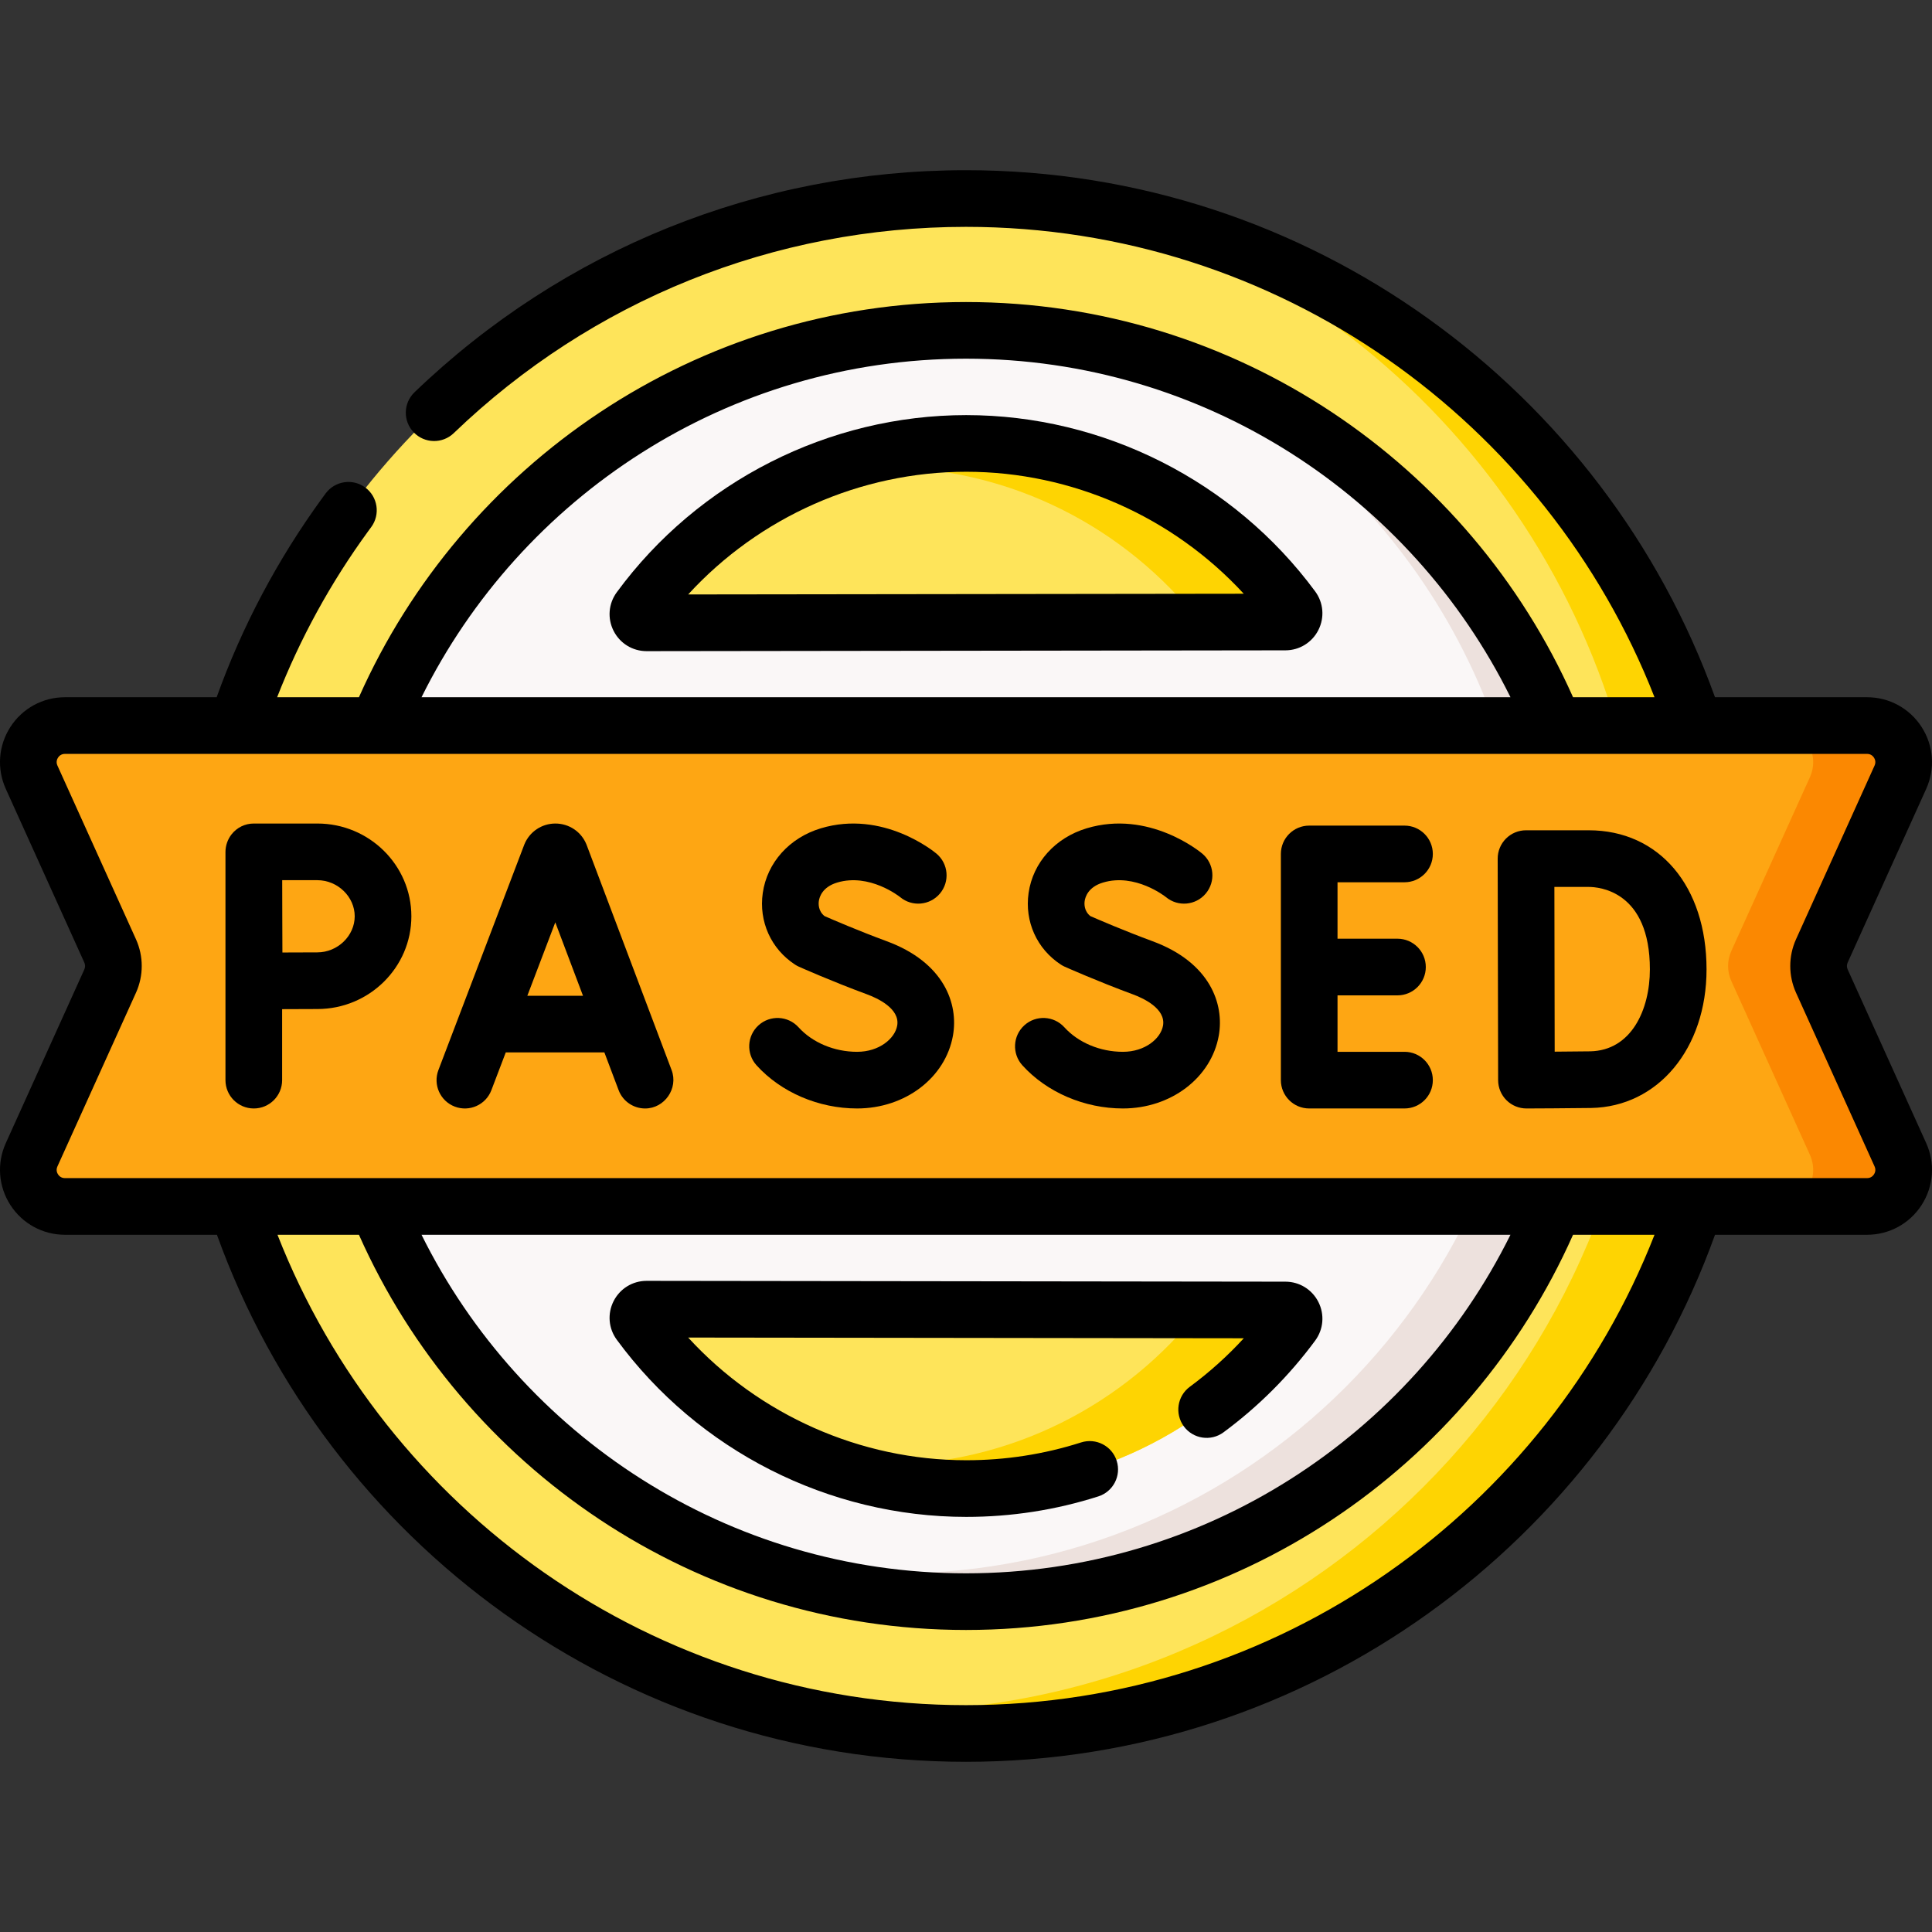 <svg id="Capa_1" enable-background="new 0 0 512 512" height="512" viewBox="0 0 512 512" width="512" xmlns="http://www.w3.org/2000/svg"><rect x="0" y="0" width="512" height="512" fill="#333333" stroke="none"/><g><g><g><circle cx="256" cy="256" fill="#fee45a" r="203.389"/></g><g><path d="m459.385 256c0 112.332-91.053 203.385-203.385 203.385-21.58 0-42.379-3.363-61.886-9.589 12.722 2.502 25.864 3.803 39.306 3.803 112.322 0 203.385-91.063 203.385-203.385 0-90.743-59.424-167.603-141.469-193.797 93.505 18.318 164.049 100.703 164.049 199.583z" fill="#fed402"/></g><g><circle cx="256" cy="256" fill="#faf7f7" r="168.453"/></g><g><path d="m424.453 256c0 93.035-75.419 168.454-168.454 168.454-25.824 0-50.286-5.805-72.156-16.195 16.845 5.645 34.872 8.708 53.609 8.708 93.035 0 168.454-75.419 168.454-168.454 0-67.221-39.376-125.244-96.318-152.269 66.762 22.391 114.865 85.458 114.865 159.756z" fill="#ede1dd"/></g><g><path d="m171.362 165.056c-1.877.002-2.976-2.135-1.866-3.648 19.531-26.615 51.038-43.893 86.581-43.893 35.444 0 66.874 17.182 86.417 43.67 1.114 1.51.02 3.65-1.857 3.652z" fill="#fee45a"/></g><g><path d="m171.362 346.944c-1.877-.002-2.976 2.135-1.866 3.648 19.531 26.615 51.038 43.893 86.581 43.893 35.444 0 66.874-17.182 86.417-43.67 1.114-1.51.02-3.65-1.857-3.652z" fill="#fee45a"/></g><g><path d="m342.499 350.816c-19.548 26.484-50.976 43.67-86.419 43.67-14.103 0-27.565-2.722-39.896-7.667 5.645.921 11.44 1.401 17.356 1.401 34.271 0 64.799-16.065 84.447-41.087l22.651.03c1.881 0 2.972 2.142 1.861 3.653z" fill="#fed402"/></g><g><path d="m342.499 161.184c-19.548-26.484-50.976-43.67-86.419-43.67-14.103 0-27.565 2.722-39.896 7.667 5.645-.921 11.44-1.401 17.356-1.401 34.271 0 64.799 16.065 84.447 41.087l22.651-.03c1.881 0 2.972-2.141 1.861-3.653z" fill="#fed402"/></g><g><path d="m482.806 259.994c-1.148-2.539-1.148-5.45 0-7.989l20.816-46.036c2.902-6.417-1.791-13.69-8.834-13.69h-477.577c-7.043 0-11.736 7.272-8.834 13.69l20.816 46.036c1.148 2.539 1.148 5.45 0 7.989l-20.816 46.036c-2.902 6.417 1.791 13.69 8.834 13.69h477.578c7.043 0 11.736-7.272 8.834-13.69z" fill="#fea613"/></g><g><path d="m503.626 306.026c2.903 6.426-1.792 13.692-8.838 13.692h-23.982c7.046 0 11.741-7.267 8.838-13.692l-20.819-46.032c-1.151-2.542-1.151-5.445 0-7.987l20.819-46.032c2.903-6.426-1.792-13.692-8.838-13.692h23.982c7.046 0 11.741 7.267 8.838 13.692l-20.819 46.032c-1.151 2.542-1.151 5.445 0 7.987z" fill="#fb8801"/></g></g><g><path d="m256.078 110.008c-36.427 0-71.056 17.555-92.633 46.958-2.195 2.991-2.516 6.908-.835 10.221 1.682 3.317 5.034 5.375 8.749 5.375h.013l169.276-.218c3.72-.005 7.072-2.073 8.747-5.398 1.672-3.317 1.343-7.233-.86-10.218-21.584-29.255-56.148-46.72-92.457-46.72zm-73.704 47.527c18.801-20.525 45.64-32.514 73.704-32.514 27.962 0 54.736 11.919 73.528 32.323z"/><path d="m256.078 401.993c11.943 0 23.716-1.827 34.993-5.432 3.949-1.262 6.128-5.487 4.865-9.436-1.261-3.95-5.489-6.127-9.435-4.865-9.797 3.131-20.033 4.719-30.422 4.719-28.063 0-54.902-11.988-73.704-32.514l147.245.19c-4.339 4.726-9.125 9.028-14.305 12.854-3.335 2.463-4.042 7.163-1.579 10.498 2.462 3.335 7.163 4.04 10.499 1.579 9.276-6.852 17.452-15.032 24.302-24.314 2.203-2.986 2.532-6.901.86-10.219-1.676-3.325-5.027-5.393-8.747-5.398l-169.276-.218c-.005 0-.009 0-.013 0-3.715 0-7.067 2.059-8.749 5.375-1.681 3.314-1.361 7.23.834 10.22 21.576 29.406 56.205 46.961 92.632 46.961z"/><path d="m489.646 256.902c-.259-.574-.259-1.231 0-1.803l20.817-46.036c2.418-5.347 1.962-11.483-1.22-16.414-3.183-4.931-8.586-7.875-14.455-7.875h-40.297c-29.277-81.342-107.191-139.67-198.491-139.67-54.776 0-106.682 20.902-146.155 58.857-2.989 2.874-3.082 7.626-.208 10.614 2.875 2.989 7.627 3.082 10.614.208 36.662-35.251 84.872-54.665 135.749-54.665 82.893 0 153.91 51.762 182.464 124.655h-21.592c-27.397-61.636-89.189-104.732-160.872-104.732-71.685 0-133.484 43.094-160.88 104.732h-21.678c6.062-15.523 14.143-30.3 24.157-44.033l.782-1.063c2.457-3.339 1.742-8.039-1.598-10.495-3.341-2.456-8.039-1.74-10.495 1.599l-.801 1.088c-11.962 16.405-21.357 34.186-28.072 52.905h-40.204c-5.869 0-11.272 2.944-14.455 7.875-3.182 4.931-3.638 11.067-1.22 16.414l20.818 46.037c.258.572.258 1.229-.001 1.802l-20.816 46.035c-2.418 5.347-1.962 11.484 1.22 16.414 3.183 4.931 8.586 7.875 14.455 7.875h40.278c29.276 81.346 107.207 139.67 198.51 139.67 91.301 0 169.218-58.327 198.495-139.669h40.294c5.869 0 11.273-2.944 14.455-7.875s3.638-11.067 1.22-16.414zm-233.646-161.848c63.186 0 117.972 36.606 144.295 89.719h-288.588c26.324-53.112 81.107-89.719 144.293-89.719zm0 356.828c-82.892 0-153.909-51.762-182.463-124.655h21.586c27.395 61.637 89.192 104.732 160.877 104.732 71.684 0 133.479-43.095 160.874-104.732h21.593c-28.554 72.894-99.574 124.655-182.467 124.655zm-144.293-124.655h288.583c-26.324 53.112-81.105 89.719-144.29 89.719-63.186 0-117.969-36.607-144.293-89.719zm384.921-16.015c-.241.374-.802 1.002-1.84 1.002h-477.577c-1.038 0-1.598-.628-1.84-1.002-.241-.374-.583-1.143-.154-2.088l20.816-46.035c2.037-4.505 2.037-9.672 0-14.175l-20.816-46.037c-.428-.945-.087-1.714.154-2.088s.802-1.002 1.84-1.002h477.577c1.037 0 1.597.628 1.839 1.002.241.374.583 1.143.156 2.088l-20.817 46.038c-2.036 4.503-2.036 9.668-.001 14.172.001 0 .001.001.001.002l20.817 46.036c.428.944.087 1.713-.155 2.087z"/><path d="m155.477 223.95c-.025-.068-.053-.137-.08-.205-1.374-3.342-4.597-5.501-8.219-5.501-3.617.003-6.839 2.168-8.209 5.516-.023.057-.046.113-.068.171l-22.717 59.646c-1.476 3.875.469 8.212 4.343 9.687 3.874 1.474 8.212-.469 9.688-4.343l3.816-10.02h26.136l3.773 9.998c1.134 3.006 3.99 4.858 7.023 4.858 5.162.001 8.844-5.335 7.023-10.159zm-15.728 39.937 7.41-19.456 7.342 19.456z"/><path d="m372.208 233.81c4.146 0 7.507-3.361 7.507-7.507s-3.36-7.507-7.507-7.507h-25.258c-4.146 0-7.507 3.361-7.507 7.507v59.945c0 4.146 3.36 7.507 7.507 7.507h25.258c4.146 0 7.507-3.361 7.507-7.507s-3.36-7.507-7.507-7.507h-17.751v-14.959h15.888c4.146 0 7.507-3.361 7.507-7.507s-3.361-7.507-7.507-7.507h-15.888v-14.958z"/><path d="m421.035 220.034h-16.627c-1.993 0-3.905.793-5.313 2.204-1.407 1.411-2.197 3.324-2.193 5.317l.118 58.721c.007 1.991.805 3.898 2.218 5.301 1.406 1.396 3.308 2.179 5.289 2.179h.028c.502-.002 12.36-.047 17.098-.13 17.73-.31 30.598-15.757 30.598-36.731-.001-22.048-12.546-36.861-31.216-36.861zm.355 58.58c-2.158.038-5.942.068-9.383.089-.022-6.929-.068-36.446-.079-43.656h9.107c2.706 0 16.201 1.053 16.201 21.848 0 10.673-4.9 21.528-15.846 21.719z"/><path d="m234.991 249.434c-7.44-2.744-14.367-5.733-16.483-6.66-1.674-1.342-1.619-3.213-1.506-3.992.155-1.078.938-3.714 4.851-4.893 8.547-2.573 16.456 3.664 16.699 3.859 3.172 2.632 7.882 2.214 10.539-.948 2.667-3.173 2.258-7.909-.916-10.577-.571-.479-14.156-11.68-30.652-6.71-8.331 2.51-14.225 9.075-15.382 17.134-1.086 7.561 2.191 14.834 8.553 18.981.331.216.679.406 1.041.567.35.156 8.68 3.864 18.06 7.325 2.666.983 8.778 3.76 7.967 8.298-.607 3.404-4.747 6.924-10.622 6.924-6.029 0-11.83-2.43-15.52-6.502-2.785-3.073-7.533-3.304-10.604-.521-3.072 2.784-3.306 7.531-.522 10.603 6.489 7.159 16.449 11.433 26.645 11.433 12.723 0 23.405-8.116 25.402-19.299 1.504-8.412-2.318-19.404-17.55-25.022z"/><path d="m305.437 249.434c-7.44-2.744-14.367-5.733-16.483-6.66-1.674-1.342-1.619-3.213-1.506-3.993.154-1.078.937-3.713 4.85-4.892 8.54-2.575 16.455 3.664 16.7 3.859 3.172 2.632 7.881 2.214 10.539-.948 2.667-3.173 2.258-7.909-.916-10.577-.57-.478-14.149-11.681-30.653-6.71-8.331 2.51-14.225 9.075-15.381 17.134-1.086 7.561 2.191 14.834 8.553 18.981.331.216.679.406 1.041.567.35.156 8.68 3.864 18.06 7.325 2.666.983 8.778 3.76 7.967 8.298-.608 3.404-4.748 6.924-10.623 6.924-6.028 0-11.829-2.43-15.519-6.502-2.785-3.073-7.533-3.304-10.603-.521-3.072 2.784-3.306 7.531-.522 10.603 6.489 7.159 16.449 11.433 26.644 11.433 12.723 0 23.406-8.116 25.403-19.299 1.503-8.412-2.319-19.404-17.551-25.022z"/><path d="m84.103 218.244h-16.845c-2.354 0-4.496 1.074-5.92 2.902-1.005 1.29-1.587 2.965-1.587 4.605v60.498c0 4.146 3.36 7.507 7.507 7.507s7.507-3.361 7.507-7.507v-18.812c3.404-.017 7.168-.034 9.339-.034 13.737 0 24.913-11.026 24.913-24.58-.001-13.552-11.177-24.579-24.914-24.579zm0 34.145c-2.155 0-5.874.016-9.262.033-.018-3.505-.034-7.384-.034-9.599 0-1.878-.01-5.896-.02-9.565h9.316c5.366 0 9.9 4.38 9.9 9.565-.001 5.186-4.534 9.566-9.9 9.566z"/></g></g></svg>
